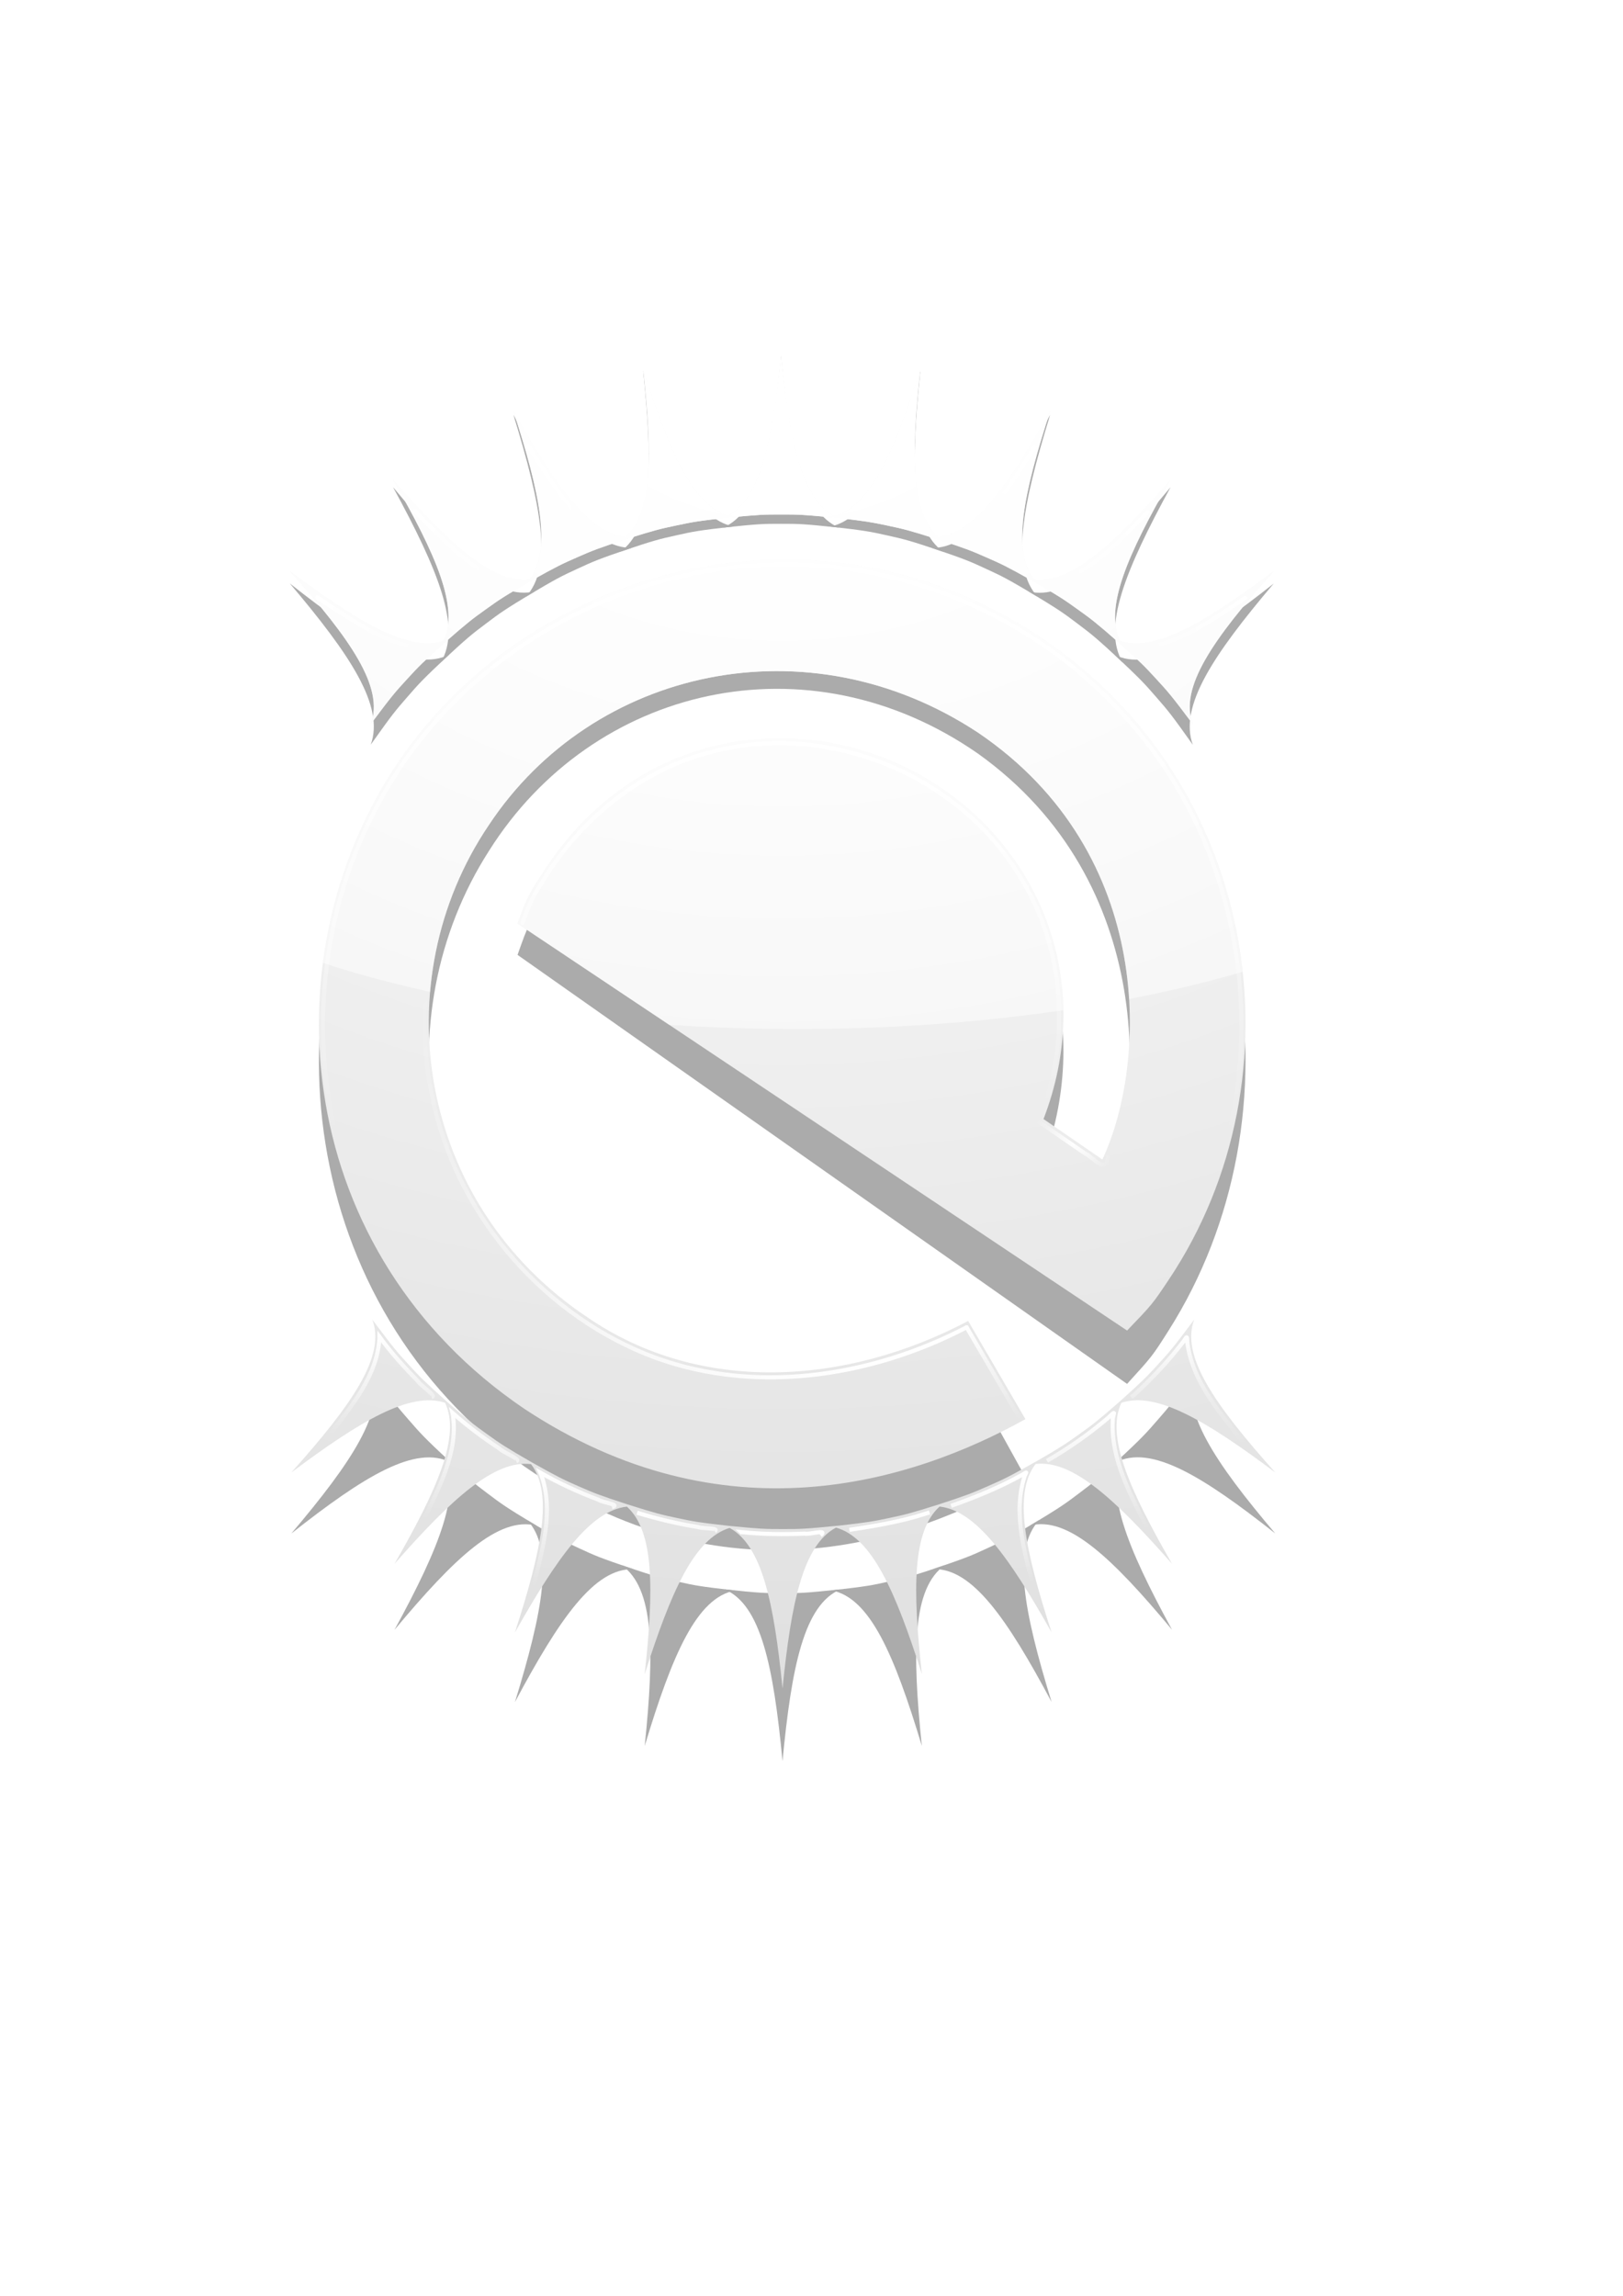 <?xml version="1.0" encoding="UTF-8" standalone="no"?>
<!-- Created with Sodipodi ("http://www.sodipodi.com/") -->
<svg
   xmlns:dc="http://purl.org/dc/elements/1.1/"
   xmlns:cc="http://web.resource.org/cc/"
   xmlns:rdf="http://www.w3.org/1999/02/22-rdf-syntax-ns#"
   xmlns:svg="http://www.w3.org/2000/svg"
   xmlns="http://www.w3.org/2000/svg"
   xmlns:xlink="http://www.w3.org/1999/xlink"
   xmlns:sodipodi="http://sodipodi.sourceforge.net/DTD/sodipodi-0.dtd"
   xmlns:inkscape="http://www.inkscape.org/namespaces/inkscape"
   id="svg559"
   sodipodi:version="0.32"
   width="210mm"
   height="297mm"
   sodipodi:docname="e_logo_shiny_white_curved.svg"
   sodipodi:docbase="/home/raster/C/data/new_e"
   inkscape:version="0.45.1"
   inkscape:output_extension="org.inkscape.output.svg.inkscape"
   inkscape:export-filename="/home/raster/C/data/new_e/e_logo_shiny_white_curved.png"
   inkscape:export-xdpi="68.417511"
   inkscape:export-ydpi="68.417511">
  <defs
     id="defs561">
    <linearGradient
       id="linearGradient3241">
      <stop
         style="stop-color:#ffffff;stop-opacity:1;"
         offset="0"
         id="stop3243" />
      <stop
         style="stop-color:#e0e0e0;stop-opacity:1;"
         offset="1"
         id="stop3245" />
    </linearGradient>
    <linearGradient
       id="linearGradient3584">
      <stop
         style="stop-color:#000000;stop-opacity:1;"
         offset="0"
         id="stop3586" />
      <stop
         style="stop-color:#000000;stop-opacity:0;"
         offset="1"
         id="stop3588" />
    </linearGradient>
    <linearGradient
       id="linearGradient3576">
      <stop
         style="stop-color:#ffffff;stop-opacity:1;"
         offset="0"
         id="stop3578" />
      <stop
         style="stop-color:#ffffff;stop-opacity:0;"
         offset="1"
         id="stop3580" />
    </linearGradient>
    <linearGradient
       id="linearGradient3568">
      <stop
         style="stop-color:#ffffff;stop-opacity:1;"
         offset="0"
         id="stop3570" />
      <stop
         style="stop-color:#ffffff;stop-opacity:0;"
         offset="1"
         id="stop3572" />
    </linearGradient>
    <linearGradient
       id="linearGradient3560">
      <stop
         style="stop-color:#ffffff;stop-opacity:1;"
         offset="0"
         id="stop3562" />
      <stop
         style="stop-color:#ffffff;stop-opacity:0;"
         offset="1"
         id="stop3564" />
    </linearGradient>
    <linearGradient
       id="linearGradient3552">
      <stop
         style="stop-color:#ffffff;stop-opacity:1;"
         offset="0"
         id="stop3554" />
      <stop
         style="stop-color:#ffffff;stop-opacity:0;"
         offset="1"
         id="stop3556" />
    </linearGradient>
    <linearGradient
       id="linearGradient3544">
      <stop
         style="stop-color:#ffffff;stop-opacity:1;"
         offset="0"
         id="stop3546" />
      <stop
         style="stop-color:#ffffff;stop-opacity:0;"
         offset="1"
         id="stop3548" />
    </linearGradient>
    <linearGradient
       id="linearGradient3536">
      <stop
         style="stop-color:#ffffff;stop-opacity:1;"
         offset="0"
         id="stop3538" />
      <stop
         style="stop-color:#ffffff;stop-opacity:0;"
         offset="1"
         id="stop3540" />
    </linearGradient>
    <linearGradient
       id="linearGradient3526">
      <stop
         style="stop-color:#ffffff;stop-opacity:1;"
         offset="0"
         id="stop3528" />
      <stop
         style="stop-color:#ffffff;stop-opacity:0;"
         offset="1"
         id="stop3530" />
    </linearGradient>
    <linearGradient
       id="linearGradient3509">
      <stop
         style="stop-color:#ffffff;stop-opacity:1;"
         offset="0"
         id="stop3511" />
      <stop
         style="stop-color:#ffffff;stop-opacity:0;"
         offset="1"
         id="stop3513" />
    </linearGradient>
    <linearGradient
       id="linearGradient3262">
      <stop
         style="stop-color:#ffffff;stop-opacity:1;"
         offset="0"
         id="stop3264" />
      <stop
         id="stop3274"
         offset="0.15"
         style="stop-color:#ffffff;stop-opacity:0.749;" />
      <stop
         id="stop3270"
         offset="0.35"
         style="stop-color:#ffffff;stop-opacity:0.498;" />
      <stop
         style="stop-color:#ffffff;stop-opacity:0.247;"
         offset="0.6"
         id="stop3272" />
      <stop
         style="stop-color:#ffffff;stop-opacity:0"
         offset="1"
         id="stop3266" />
    </linearGradient>
    <linearGradient
       id="linearGradient564">
      <stop
         style="stop-color:#000;stop-opacity:1;"
         offset="0"
         id="stop565" />
      <stop
         style="stop-color:#fff;stop-opacity:1;"
         offset="1"
         id="stop566" />
    </linearGradient>
    <linearGradient
       xlink:href="#linearGradient564"
       id="linearGradient567" />
    <radialGradient
       xlink:href="#linearGradient564"
       id="radialGradient568"
       cx="0.5"
       cy="0.5"
       r="0.5"
       fx="0.5"
       fy="0.5" />
    <radialGradient
       xlink:href="#linearGradient564"
       id="radialGradient620" />
    <clipPath
       clipPathUnits="userSpaceOnUse"
       id="clipPath3307">
      <path
         style="font-size:12px;fill:#000000;fill-opacity:1;fill-rule:evenodd;stroke:none;stroke-width:1;stroke-opacity:1"
         d="M 381.938,173.625 C 377.724,215.758 371.902,243.456 356.094,252.156 C 338.817,246.927 327.401,221.024 314.562,180.656 C 319.117,222.434 319.173,250.624 305.812,262.562 C 288.024,260.585 271.685,237.608 251.094,201.031 C 264.149,241.315 269.927,269.031 258.938,283.344 C 241.014,285.493 220.154,266.384 192.188,234.562 C 213.251,271.21 224.614,297.062 216.906,313.344 C 199.816,318.949 175.495,304.538 141.719,279.25 C 171.363,312.455 188.067,336.185 181.312,354.031 C 191.983,339.778 193.199,338.465 199.188,331.938 C 204.777,325.845 206.567,323.976 217.531,314.156 C 228.782,304.298 230.8,302.779 237.562,297.938 C 244.469,292.993 246.394,291.659 260.125,283.75 C 272.46,276.84 274.914,275.708 282.375,272.438 C 290.053,269.072 292.343,268.136 306.875,263.406 C 320.083,259.239 322.747,258.609 330.656,256.938 C 338.917,255.192 341.291,254.737 356.781,253.031 C 371.085,251.628 373.742,251.562 381.938,251.562 C 390.796,251.562 392.565,251.572 410.281,253.344 C 423.383,254.81 426.204,255.328 433.969,256.969 C 442.032,258.673 444.559,259.29 458.469,263.688 C 472.268,268.187 474.716,269.167 482.25,272.469 C 489.711,275.739 492.165,276.871 504.5,283.781 C 518.231,291.69 520.156,293.024 527.062,297.969 C 533.825,302.81 535.843,304.329 547.094,314.188 C 558.058,324.008 559.848,325.876 565.438,331.969 C 571.426,338.496 572.642,339.81 583.312,354.062 C 576.558,336.217 593.262,312.486 622.906,279.281 C 589.087,304.602 564.779,319.007 547.688,313.344 C 540.03,297.059 551.397,271.201 572.438,234.594 C 544.487,266.397 523.636,285.531 505.719,283.406 C 494.693,269.103 500.465,241.411 513.531,201.094 C 492.928,237.692 476.581,260.639 458.781,262.594 C 445.453,250.639 445.512,222.462 450.062,180.719 C 437.116,221.424 425.614,247.388 408.094,252.312 C 392.053,243.804 386.178,216.031 381.938,173.625 z M 384.812,273.594 C 383.436,273.588 382.063,273.605 380.688,273.625 C 307.353,274.672 236.21,311.098 194.031,373.719 C 129.451,470.802 144.91,613.322 256.438,688.844 C 353.965,753.272 445.431,724.974 501.469,693.875 L 473.469,645.875 C 413.069,677.72 342.312,681.537 287.781,644.438 C 203.924,588.894 187.428,479.756 239.094,403.344 C 289.927,326.646 395.117,303.275 478.312,358.219 C 565.894,417.601 560.801,520.761 539.094,566.938 C 529.505,560.341 519.901,553.753 510.312,547.156 C 535.308,482.394 509.868,418.478 459.812,384.969 C 400.924,345.546 315.439,352.246 267.625,423.5 C 258.277,437.634 258.263,437.655 253.094,451.562 L 551.188,650.562 C 563.521,637.72 563.522,637.715 571.406,625.938 C 638.425,525.827 615.09,382.308 509.281,311.938 C 470.704,285.945 427.479,273.758 384.812,273.594 z M 584.031,645.156 C 573.36,659.409 572.176,660.722 566.188,667.25 C 560.512,673.437 558.813,675.201 547.375,685.438 C 536.586,694.883 534.44,696.483 527.781,701.25 C 521.271,705.91 518.965,707.494 507.281,714.25 C 492.826,722.378 490.878,723.252 482.969,726.719 C 475.437,730.02 473.01,731.034 459.219,735.531 C 445.301,739.931 442.752,740.546 434.688,742.25 C 426.837,743.909 424.088,744.401 410.594,745.906 C 393.38,747.624 391.455,747.625 382.688,747.625 C 374.342,747.625 371.837,747.575 356.812,746.094 C 342.031,744.459 339.526,743.997 331.406,742.281 C 323.342,740.577 320.793,739.963 306.875,735.562 C 293.083,731.066 290.657,730.082 283.125,726.781 C 275.513,723.445 273.208,722.367 260.188,715.062 C 247.16,707.55 245.057,706.132 238.281,701.281 C 231.519,696.44 229.5,694.921 218.25,685.062 C 207.286,675.242 205.496,673.374 199.906,667.281 C 193.918,660.754 192.733,659.44 182.062,645.188 C 188.817,663.033 172.113,686.764 142.469,719.969 C 176.264,694.667 200.567,680.245 217.656,685.875 C 225.342,702.158 213.96,728.027 192.906,764.656 C 220.88,732.826 241.761,713.714 259.688,715.875 C 270.67,730.19 264.866,757.91 251.812,798.188 C 272.416,761.59 288.762,738.611 306.562,736.656 C 319.89,748.611 319.832,776.819 315.281,818.562 C 328.116,778.207 339.545,752.303 356.812,747.062 C 372.639,755.748 378.472,783.439 382.688,825.594 C 386.928,783.188 392.803,755.415 408.844,746.906 C 426.359,751.837 437.869,777.801 450.812,818.5 C 446.262,776.76 446.175,748.582 459.5,736.625 C 477.303,738.575 493.644,761.523 514.25,798.125 C 501.186,757.815 495.419,730.117 506.438,715.812 C 524.358,713.677 545.199,732.813 573.156,764.625 C 552.115,728.018 540.748,702.16 548.406,685.875 C 565.498,680.212 589.805,694.617 623.625,719.938 C 593.981,686.732 577.277,663.002 584.031,645.156 z "
         id="path3309" />
    </clipPath>
    <clipPath
       clipPathUnits="userSpaceOnUse"
       id="clipPath3311">
      <path
         id="path3313"
         d="M 381.938,173.625 C 377.724,215.758 371.902,243.456 356.094,252.156 C 338.817,246.927 327.401,221.024 314.562,180.656 C 319.117,222.434 319.173,250.624 305.812,262.562 C 288.024,260.585 271.685,237.608 251.094,201.031 C 264.149,241.315 269.927,269.031 258.938,283.344 C 241.014,285.493 220.154,266.384 192.188,234.562 C 213.251,271.21 224.614,297.062 216.906,313.344 C 199.816,318.949 175.495,304.538 141.719,279.25 C 171.363,312.455 188.067,336.185 181.312,354.031 C 191.983,339.778 193.199,338.465 199.188,331.938 C 204.777,325.845 206.567,323.976 217.531,314.156 C 228.782,304.298 230.8,302.779 237.562,297.938 C 244.469,292.993 246.394,291.659 260.125,283.75 C 272.46,276.84 274.914,275.708 282.375,272.438 C 290.053,269.072 292.343,268.136 306.875,263.406 C 320.083,259.239 322.747,258.609 330.656,256.938 C 338.917,255.192 341.291,254.737 356.781,253.031 C 371.085,251.628 373.742,251.562 381.938,251.562 C 390.796,251.562 392.565,251.572 410.281,253.344 C 423.383,254.81 426.204,255.328 433.969,256.969 C 442.032,258.673 444.559,259.29 458.469,263.688 C 472.268,268.187 474.716,269.167 482.25,272.469 C 489.711,275.739 492.165,276.871 504.5,283.781 C 518.231,291.69 520.156,293.024 527.062,297.969 C 533.825,302.81 535.843,304.329 547.094,314.188 C 558.058,324.008 559.848,325.876 565.438,331.969 C 571.426,338.496 572.642,339.81 583.312,354.062 C 576.558,336.217 593.262,312.486 622.906,279.281 C 589.087,304.602 564.779,319.007 547.688,313.344 C 540.03,297.059 551.397,271.201 572.438,234.594 C 544.487,266.397 523.636,285.531 505.719,283.406 C 494.693,269.103 500.465,241.411 513.531,201.094 C 492.928,237.692 476.581,260.639 458.781,262.594 C 445.453,250.639 445.512,222.462 450.062,180.719 C 437.116,221.424 425.614,247.388 408.094,252.312 C 392.053,243.804 386.178,216.031 381.938,173.625 z M 384.812,273.594 C 383.436,273.588 382.063,273.605 380.688,273.625 C 307.353,274.672 236.21,311.098 194.031,373.719 C 129.451,470.802 144.91,613.322 256.438,688.844 C 353.965,753.272 445.431,724.974 501.469,693.875 L 473.469,645.875 C 413.069,677.72 342.312,681.537 287.781,644.438 C 203.924,588.894 187.428,479.756 239.094,403.344 C 289.927,326.646 395.117,303.275 478.312,358.219 C 565.894,417.601 560.801,520.761 539.094,566.938 C 529.505,560.341 519.901,553.753 510.312,547.156 C 535.308,482.394 509.868,418.478 459.812,384.969 C 400.924,345.546 315.439,352.246 267.625,423.5 C 258.277,437.634 258.263,437.655 253.094,451.562 L 551.188,650.562 C 563.521,637.72 563.522,637.715 571.406,625.938 C 638.425,525.827 615.09,382.308 509.281,311.938 C 470.704,285.945 427.479,273.758 384.812,273.594 z M 584.031,645.156 C 573.36,659.409 572.176,660.722 566.188,667.25 C 560.512,673.437 558.813,675.201 547.375,685.438 C 536.586,694.883 534.44,696.483 527.781,701.25 C 521.271,705.91 518.965,707.494 507.281,714.25 C 492.826,722.378 490.878,723.252 482.969,726.719 C 475.437,730.02 473.01,731.034 459.219,735.531 C 445.301,739.931 442.752,740.546 434.688,742.25 C 426.837,743.909 424.088,744.401 410.594,745.906 C 393.38,747.624 391.455,747.625 382.688,747.625 C 374.342,747.625 371.837,747.575 356.812,746.094 C 342.031,744.459 339.526,743.997 331.406,742.281 C 323.342,740.577 320.793,739.963 306.875,735.562 C 293.083,731.066 290.657,730.082 283.125,726.781 C 275.513,723.445 273.208,722.367 260.188,715.062 C 247.16,707.55 245.057,706.132 238.281,701.281 C 231.519,696.44 229.5,694.921 218.25,685.062 C 207.286,675.242 205.496,673.374 199.906,667.281 C 193.918,660.754 192.733,659.44 182.062,645.188 C 188.817,663.033 172.113,686.764 142.469,719.969 C 176.264,694.667 200.567,680.245 217.656,685.875 C 225.342,702.158 213.96,728.027 192.906,764.656 C 220.88,732.826 241.761,713.714 259.688,715.875 C 270.67,730.19 264.866,757.91 251.812,798.188 C 272.416,761.59 288.762,738.611 306.562,736.656 C 319.89,748.611 319.832,776.819 315.281,818.562 C 328.116,778.207 339.545,752.303 356.812,747.062 C 372.639,755.748 378.472,783.439 382.688,825.594 C 386.928,783.188 392.803,755.415 408.844,746.906 C 426.359,751.837 437.869,777.801 450.812,818.5 C 446.262,776.76 446.175,748.582 459.5,736.625 C 477.303,738.575 493.644,761.523 514.25,798.125 C 501.186,757.815 495.419,730.117 506.438,715.812 C 524.358,713.677 545.199,732.813 573.156,764.625 C 552.115,728.018 540.748,702.16 548.406,685.875 C 565.498,680.212 589.805,694.617 623.625,719.938 C 593.981,686.732 577.277,663.002 584.031,645.156 z "
         style="font-size:12px;fill:#000000;fill-opacity:1;fill-rule:evenodd;stroke:none;stroke-width:1;stroke-opacity:1" />
    </clipPath>
    <filter
       inkscape:collect="always"
       id="filter3366">
      <feGaussianBlur
         inkscape:collect="always"
         stdDeviation="14.173"
         id="feGaussianBlur3368" />
    </filter>
    <linearGradient
       inkscape:collect="always"
       xlink:href="#linearGradient3509"
       id="linearGradient3532"
       x1="382.55"
       y1="280.106"
       x2="382.55"
       y2="557.28"
       gradientUnits="userSpaceOnUse" />
    <linearGradient
       inkscape:collect="always"
       xlink:href="#linearGradient3509"
       id="linearGradient3542"
       x1="386.752"
       y1="362.863"
       x2="386.752"
       y2="542.24"
       gradientUnits="userSpaceOnUse" />
    <radialGradient
       inkscape:collect="always"
       xlink:href="#linearGradient3509"
       id="radialGradient3550"
       cx="524.922"
       cy="558.965"
       fx="524.922"
       fy="558.965"
       r="17.516"
       gradientTransform="matrix(0.535,-0.845,1,0.633,-314.841,648.569)"
       gradientUnits="userSpaceOnUse" />
    <linearGradient
       inkscape:collect="always"
       xlink:href="#linearGradient3509"
       id="linearGradient3558"
       x1="419.641"
       y1="670.633"
       x2="232.289"
       y2="457.546"
       gradientUnits="userSpaceOnUse" />
    <linearGradient
       inkscape:collect="always"
       xlink:href="#linearGradient3509"
       id="linearGradient3566"
       x1="472.219"
       y1="648.469"
       x2="499.219"
       y2="694.031"
       gradientUnits="userSpaceOnUse" />
    <linearGradient
       inkscape:collect="always"
       xlink:href="#linearGradient3509"
       id="linearGradient3574"
       x1="381.342"
       y1="191.939"
       x2="383.047"
       y2="247.909"
       gradientUnits="userSpaceOnUse" />
    <linearGradient
       inkscape:collect="always"
       xlink:href="#linearGradient3509"
       id="linearGradient3582"
       x1="318.694"
       y1="198.748"
       x2="318.867"
       y2="255.631"
       gradientUnits="userSpaceOnUse" />
    <linearGradient
       inkscape:collect="always"
       xlink:href="#linearGradient3509"
       id="linearGradient3590"
       x1="445.795"
       y1="198.449"
       x2="438.592"
       y2="255.816"
       gradientUnits="userSpaceOnUse" />
    <linearGradient
       inkscape:collect="always"
       xlink:href="#linearGradient3509"
       id="linearGradient3604"
       x1="257.731"
       y1="240.825"
       x2="300.719"
       y2="240.825"
       gradientUnits="userSpaceOnUse" />
    <linearGradient
       inkscape:collect="always"
       xlink:href="#linearGradient3509"
       id="linearGradient3612"
       x1="202.38"
       y1="249.442"
       x2="245.951"
       y2="286.281"
       gradientUnits="userSpaceOnUse" />
    <linearGradient
       inkscape:collect="always"
       xlink:href="#linearGradient3509"
       id="linearGradient3630"
       x1="154.621"
       y1="291.527"
       x2="210.605"
       y2="315.246"
       gradientUnits="userSpaceOnUse" />
    <linearGradient
       inkscape:collect="always"
       xlink:href="#linearGradient3509"
       id="linearGradient3640"
       x1="506.375"
       y1="218.188"
       x2="475.691"
       y2="264.981"
       gradientUnits="userSpaceOnUse" />
    <linearGradient
       inkscape:collect="always"
       xlink:href="#linearGradient3509"
       id="linearGradient3650"
       x1="560.277"
       y1="249.844"
       x2="514.25"
       y2="285.781"
       gradientUnits="userSpaceOnUse" />
    <linearGradient
       inkscape:collect="always"
       xlink:href="#linearGradient3509"
       id="linearGradient3658"
       x1="609.406"
       y1="291.875"
       x2="558.266"
       y2="319.746"
       gradientUnits="userSpaceOnUse" />
    <linearGradient
       inkscape:collect="always"
       xlink:href="#linearGradient3509"
       id="linearGradient3690"
       x1="382.351"
       y1="749.875"
       x2="382.351"
       y2="779.82"
       gradientUnits="userSpaceOnUse" />
    <linearGradient
       inkscape:collect="always"
       xlink:href="#linearGradient3509"
       id="linearGradient3692"
       x1="433.342"
       y1="743.75"
       x2="439.752"
       y2="770.085"
       gradientUnits="userSpaceOnUse" />
    <linearGradient
       inkscape:collect="always"
       xlink:href="#linearGradient3509"
       id="linearGradient3694"
       x1="315.324"
       y1="739.156"
       x2="318.112"
       y2="781.101"
       gradientUnits="userSpaceOnUse" />
    <linearGradient
       inkscape:collect="always"
       xlink:href="#linearGradient3509"
       id="linearGradient3696"
       x1="263.92"
       y1="719.531"
       x2="262.1"
       y2="775.992"
       gradientUnits="userSpaceOnUse" />
    <linearGradient
       inkscape:collect="always"
       xlink:href="#linearGradient3509"
       id="linearGradient3698"
       x1="498.719"
       y1="722.675"
       x2="504.248"
       y2="773.816"
       gradientUnits="userSpaceOnUse" />
    <linearGradient
       inkscape:collect="always"
       xlink:href="#linearGradient3509"
       id="linearGradient3700"
       x1="221.066"
       y1="690.281"
       x2="221.639"
       y2="742.419"
       gradientUnits="userSpaceOnUse" />
    <linearGradient
       inkscape:collect="always"
       xlink:href="#linearGradient3509"
       id="linearGradient3702"
       x1="543.889"
       y1="690.369"
       x2="546.108"
       y2="748.354"
       gradientUnits="userSpaceOnUse" />
    <linearGradient
       inkscape:collect="always"
       xlink:href="#linearGradient3509"
       id="linearGradient3704"
       x1="186.598"
       y1="653.094"
       x2="186.598"
       y2="701.688"
       gradientUnits="userSpaceOnUse" />
    <linearGradient
       inkscape:collect="always"
       xlink:href="#linearGradient3262"
       id="linearGradient3706"
       x1="580.93"
       y1="653.381"
       x2="580.93"
       y2="706.513"
       gradientUnits="userSpaceOnUse" />
    <radialGradient
       inkscape:collect="always"
       xlink:href="#linearGradient3576"
       id="radialGradient3241"
       cx="382.672"
       cy="70.859"
       fx="382.672"
       fy="70.859"
       r="240.953"
       gradientTransform="matrix(-3.618,5.1137731e-8,-3.8343816e-8,-2.713,1767.058,365.838)"
       gradientUnits="userSpaceOnUse" />
    <radialGradient
       inkscape:collect="always"
       xlink:href="#linearGradient3241"
       id="radialGradient3247"
       cx="382.672"
       cy="262.566"
       fx="382.672"
       fy="262.566"
       r="240.953"
       gradientTransform="matrix(-3.536,0,0,-2.706,1735.92,884.075)"
       gradientUnits="userSpaceOnUse" />
  </defs>
  <sodipodi:namedview
     id="base"
     snaptogrid="true"
     showgrid="false"
     gridtolerance="5px"
     gridspacingy="2mm"
     gridspacingx="2mm"
     snaptoguides="false"
     bordercolor="#000000"
     borderopacity="0.329"
     inkscape:zoom="1.4203135"
     inkscape:cx="382.67187"
     inkscape:cy="552.7528"
     inkscape:window-width="1592"
     inkscape:window-height="1132"
     inkscape:window-x="0"
     inkscape:window-y="0"
     inkscape:current-layer="svg559" />
  <g
     id="g600"
     style="opacity:0.33;fill:#000000;fill-opacity:1;stroke:none;stroke-opacity:1;filter:url(#filter3366)"
     transform="matrix(1,0,0,1.054,-1.6535433e-5,-9.049)">
    <path
       style="font-size:12px;fill:#000000;fill-opacity:1;fill-rule:evenodd;stroke:none;stroke-width:1;stroke-opacity:1"
       d="M 253.096,451.55 L 551.179,650.567 C 563.513,637.725 563.513,637.725 571.397,625.947 C 638.416,525.836 615.106,382.312 509.296,311.941 C 403.106,240.39 261.529,273.532 194.043,373.725 C 129.463,470.809 144.913,613.335 256.441,688.857 C 353.968,753.285 445.417,724.962 501.454,693.863 L 473.477,645.883 C 413.077,677.728 342.313,681.523 287.782,644.423 C 203.924,588.88 187.427,479.765 239.093,403.352 C 289.926,326.654 395.124,303.27 478.319,358.214 C 565.901,417.596 560.789,520.773 539.082,566.949 C 529.494,560.353 519.905,553.756 510.316,547.16 C 535.312,482.398 509.883,418.471 459.828,384.962 C 400.939,345.539 315.428,352.254 267.614,423.509 C 258.265,437.643 258.265,437.643 253.096,451.55 z "
       id="path582"
       sodipodi:nodetypes="cccccccccccccccc" />
    <path
       style="fill:#000000;fill-opacity:1;fill-rule:evenodd;stroke:none;stroke-width:1pt;stroke-linecap:butt;stroke-linejoin:miter;stroke-opacity:1"
       d="M 381.948,173.622 C 377.519,217.913 371.318,246.26 353.602,253.346 C 371.318,251.575 373.09,251.575 381.948,251.575 C 390.807,251.575 392.578,251.575 410.295,253.346 C 392.578,246.26 386.378,217.913 381.948,173.622 z "
       id="path578"
       sodipodi:nodetypes="ccccc" />
    <path
       style="font-size:12px;fill:#000000;fill-opacity:1;fill-rule:evenodd;stroke:none;stroke-width:1;stroke-opacity:1"
       d="M 314.549,180.666 C 319.373,224.916 319.167,253.932 303.299,264.528 C 320.266,259.132 322,258.766 330.667,256.934 C 339.334,255.103 341.067,254.736 358.767,252.807 C 339.968,249.536 328.04,223.084 314.549,180.666 z "
       id="path579"
       sodipodi:nodetypes="ccccc" />
    <path
       style="font-size:12px;fill:#000000;fill-opacity:1;fill-rule:evenodd;stroke:none;stroke-width:1;stroke-opacity:1"
       d="M 251.09,201.04 C 264.813,243.384 270.513,271.836 257.131,285.438 C 272.646,276.704 274.269,275.992 282.382,272.436 C 290.495,268.88 292.118,268.169 309.055,262.68 C 289.984,263.301 272.926,239.828 251.09,201.04 z "
       id="path584"
       sodipodi:nodetypes="ccccc" />
    <path
       style="font-size:12px;fill:#000000;fill-opacity:1;fill-rule:evenodd;stroke:none;stroke-opacity:1"
       d="M 192.187,234.547 C 214.369,273.139 225.828,299.797 215.548,315.872 C 228.922,304.119 230.362,303.087 237.565,297.931 C 244.768,292.774 246.208,291.743 261.645,282.87 C 243.114,287.421 221.571,267.982 192.187,234.547 z "
       id="path585"
       sodipodi:nodetypes="ccccc" />
    <path
       style="font-size:12px;fill:#000000;fill-opacity:1;fill-rule:evenodd;stroke:none;stroke-opacity:1"
       d="M 141.732,279.238 C 171.376,312.444 188.073,336.175 181.319,354.021 C 191.989,339.768 193.187,338.463 199.175,331.935 C 205.164,325.408 206.361,324.102 219.643,312.244 C 202.445,320.509 177.365,305.916 141.732,279.238 z "
       id="path586"
       sodipodi:nodetypes="ccccc" />
    <path
       style="font-size:12px;fill:#000000;fill-opacity:1;fill-rule:evenodd;stroke:none;stroke-width:1;stroke-opacity:1"
       d="M 450.076,180.709 C 445.252,224.959 445.458,253.975 461.327,264.571 C 444.359,259.175 442.626,258.809 433.959,256.977 C 425.292,255.146 423.559,254.779 405.859,252.85 C 424.658,249.579 436.585,223.127 450.076,180.709 z "
       id="path587"
       sodipodi:nodetypes="ccccc" />
    <path
       style="font-size:12px;fill:#000000;fill-opacity:1;fill-rule:evenodd;stroke:none;stroke-width:1;stroke-opacity:1"
       d="M 513.536,201.083 C 499.813,243.427 494.113,271.879 507.495,285.481 C 491.979,276.747 490.357,276.035 482.244,272.479 C 474.13,268.923 472.508,268.212 455.57,262.723 C 474.641,263.344 491.7,239.871 513.536,201.083 z "
       id="path588"
       sodipodi:nodetypes="ccccc" />
    <path
       style="font-size:12px;fill:#000000;fill-opacity:1;fill-rule:evenodd;stroke:none;stroke-opacity:1"
       d="M 572.438,234.59 C 550.257,273.182 538.798,299.84 549.078,315.915 C 535.704,304.162 534.263,303.13 527.061,297.974 C 519.858,292.817 518.418,291.786 502.981,282.913 C 521.511,287.464 543.054,268.025 572.438,234.59 z "
       id="path589"
       sodipodi:nodetypes="ccccc" />
    <path
       style="font-size:12px;fill:#000000;fill-opacity:1;fill-rule:evenodd;stroke:none;stroke-opacity:1"
       d="M 622.893,279.281 C 593.249,312.487 576.553,336.218 583.307,354.064 C 572.636,339.811 571.438,338.506 565.45,331.978 C 559.462,325.45 558.264,324.145 544.982,312.287 C 562.181,320.552 587.261,305.959 622.893,279.281 z "
       id="path590"
       sodipodi:nodetypes="ccccc" />
    <path
       style="fill:#000000;fill-opacity:1;fill-rule:evenodd;stroke:none;stroke-width:1pt;stroke-linecap:butt;stroke-linejoin:miter;stroke-opacity:1"
       d="M 382.677,825.591 C 378.248,781.299 372.047,752.953 354.331,745.866 C 372.047,747.638 373.819,747.638 382.677,747.638 C 391.536,747.638 393.307,747.638 411.024,745.866 C 393.307,752.953 387.106,781.299 382.677,825.591 z "
       id="path591"
       sodipodi:nodetypes="ccccc" />
    <path
       style="font-size:12px;fill:#000000;fill-opacity:1;fill-rule:evenodd;stroke:none;stroke-width:1;stroke-opacity:1"
       d="M 315.278,818.547 C 320.102,774.297 319.896,745.281 304.028,734.684 C 320.995,740.081 322.729,740.447 331.395,742.279 C 340.062,744.11 341.796,744.476 359.496,746.406 C 340.697,749.677 328.769,776.128 315.278,818.547 z "
       id="path592"
       sodipodi:nodetypes="ccccc" />
    <path
       style="font-size:12px;fill:#000000;fill-opacity:1;fill-rule:evenodd;stroke:none;stroke-width:1;stroke-opacity:1"
       d="M 251.819,798.172 C 265.542,755.828 271.241,727.377 257.86,713.774 C 273.375,722.509 274.998,723.22 283.111,726.776 C 291.224,730.332 292.847,731.043 309.784,736.533 C 290.713,735.911 273.655,759.384 251.819,798.172 z "
       id="path593"
       sodipodi:nodetypes="ccccc" />
    <path
       style="font-size:12px;fill:#000000;fill-opacity:1;fill-rule:evenodd;stroke:none;stroke-opacity:1"
       d="M 192.916,764.665 C 215.097,726.074 226.556,699.416 216.276,683.34 C 229.65,695.094 231.091,696.125 238.294,701.282 C 245.496,706.438 246.937,707.47 262.374,716.342 C 243.843,711.791 222.3,731.23 192.916,764.665 z "
       id="path594"
       sodipodi:nodetypes="ccccc" />
    <path
       style="font-size:12px;fill:#000000;fill-opacity:1;fill-rule:evenodd;stroke:none;stroke-opacity:1"
       d="M 142.461,719.974 C 172.105,686.769 188.802,663.037 182.047,645.191 C 192.718,659.444 193.916,660.75 199.904,667.278 C 205.893,673.805 207.09,675.111 220.372,686.968 C 203.173,678.704 178.093,693.297 142.461,719.974 z "
       id="path595"
       sodipodi:nodetypes="ccccc" />
    <path
       style="font-size:12px;fill:#000000;fill-opacity:1;fill-rule:evenodd;stroke:none;stroke-width:1;stroke-opacity:1"
       d="M 450.805,818.504 C 445.981,774.254 446.187,745.238 462.055,734.641 C 445.088,740.038 443.355,740.404 434.688,742.236 C 426.021,744.067 424.288,744.433 406.587,746.363 C 425.386,749.634 437.314,776.085 450.805,818.504 z "
       id="path596"
       sodipodi:nodetypes="ccccc" />
    <path
       style="font-size:12px;fill:#000000;fill-opacity:1;fill-rule:evenodd;stroke:none;stroke-width:1;stroke-opacity:1"
       d="M 514.265,798.129 C 500.541,755.785 494.842,727.334 508.223,713.731 C 492.708,722.466 491.086,723.177 482.972,726.733 C 474.859,730.289 473.236,731 456.299,736.49 C 475.37,735.868 492.428,759.341 514.265,798.129 z "
       id="path597"
       sodipodi:nodetypes="ccccc" />
    <path
       style="font-size:12px;fill:#000000;fill-opacity:1;fill-rule:evenodd;stroke:none;stroke-opacity:1"
       d="M 573.167,764.622 C 550.986,726.031 539.527,699.373 549.807,683.297 C 536.433,695.051 534.992,696.082 527.79,701.239 C 520.587,706.395 519.146,707.427 503.71,716.299 C 522.24,711.748 543.783,731.187 573.167,764.622 z "
       id="path598"
       sodipodi:nodetypes="ccccc" />
    <path
       style="font-size:12px;fill:#000000;fill-opacity:1;fill-rule:evenodd;stroke:none;stroke-opacity:1"
       d="M 623.622,719.931 C 593.978,686.726 577.282,662.994 584.036,645.148 C 573.365,659.401 572.167,660.707 566.179,667.235 C 560.191,673.762 558.993,675.068 545.711,686.925 C 562.91,678.661 587.99,693.254 623.622,719.931 z "
       id="path599"
       sodipodi:nodetypes="ccccc" />
  </g>
  <rect
     style="opacity:1;fill:url(#radialGradient3247);fill-opacity:1.0;stroke:none"
     id="rect2233"
     width="637.795"
     height="708.661"
     x="70.866"
     y="131.102"
     clip-path="url(#clipPath3311)" />
  <path
     style="fill:url(#radialGradient3241);fill-opacity:1;stroke:none"
     clip-path="url(#clipPath3307)"
     d="M 106.299,166.535 L 673.228,166.535 C 673.228,166.535 814.961,379.134 673.228,450 C 531.496,520.866 248.031,520.866 106.299,450 C -35.433,379.134 106.299,166.535 106.299,166.535 z "
     id="rect2235"
     sodipodi:nodetypes="cczzc" />
  <path
     style="font-size:12px;fill:none;fill-opacity:1;fill-rule:evenodd;stroke:url(#linearGradient3574);stroke-width:2;stroke-opacity:1;stroke-linecap:round;stroke-miterlimit:4;stroke-dasharray:none"
     d="M 401.844,250.781 C 388.459,237.217 386.113,217.036 382.926,199.041 C 382.635,198.003 382.026,190.329 381.781,193 C 378.733,212.087 376.785,232.985 364.25,248.531"
     id="path3507"
     sodipodi:nodetypes="cccc" />
  <path
     style="font-size:12px;fill:none;fill-opacity:1;fill-rule:evenodd;stroke:url(#linearGradient3582);stroke-width:2;stroke-opacity:1;stroke-linecap:round;stroke-miterlimit:4;stroke-dasharray:none"
     d="M 350.188,252.188 C 334.59,242.249 328.144,223.714 321.462,207.374 C 320.692,205.839 318.322,197.827 318.344,199.469 C 319.253,218.999 321.829,240.157 312.375,258.031"
     id="path3505"
     sodipodi:nodetypes="cccc" />
  <path
     style="font-size:12px;fill:none;fill-opacity:1;fill-rule:evenodd;stroke:url(#linearGradient3590);stroke-width:2;stroke-opacity:1;stroke-linecap:round;stroke-miterlimit:4;stroke-dasharray:none"
     d="M 453.719,260.406 C 443.327,244.191 445.25,223.876 445.877,205.44 C 445.777,204.381 446.848,196.391 445.938,199.781 C 439.013,217.877 432.69,238.115 417.031,250.594"
     id="path3503"
     sodipodi:nodetypes="cccc" />
  <path
     style="font-size:12px;fill:none;fill-opacity:1;fill-rule:evenodd;stroke:url(#linearGradient3604);stroke-width:2;stroke-opacity:1;stroke-linecap:round;stroke-miterlimit:4;stroke-dasharray:none"
     d="M 300.219,263.75 C 282.638,256.924 272.391,239.48 262.375,224.5 C 262.011,224.331 256.9,214.904 258.562,218.875"
     id="path3501"
     sodipodi:nodetypes="ccc" />
  <path
     style="font-size:12px;fill:none;fill-opacity:1;fill-rule:evenodd;stroke:url(#linearGradient3640);stroke-width:2;stroke-opacity:1;stroke-linecap:round;stroke-miterlimit:4;stroke-dasharray:none"
     d="M 505.875,218.688 C 495.515,234.82 485.334,253.134 467.875,262.406"
     id="path3499"
     sodipodi:nodetypes="cc" />
  <path
     style="font-size:12px;fill:none;fill-opacity:1;fill-rule:evenodd;stroke:url(#linearGradient3612);stroke-width:2;stroke-opacity:1;stroke-linecap:round;stroke-miterlimit:4;stroke-dasharray:none"
     d="M 253.406,285.781 C 234.676,282.866 221.068,267.911 208.125,255.344 C 207.191,254.586 201.831,248.252 203.062,250.375"
     id="path3497"
     sodipodi:nodetypes="ccc" />
  <path
     style="font-size:12px;fill:none;fill-opacity:1;fill-rule:evenodd;stroke:url(#linearGradient3650);stroke-width:2;stroke-opacity:1;stroke-linecap:round;stroke-miterlimit:4;stroke-dasharray:none"
     d="M 561.312,250.344 C 547.76,264.032 533.963,279.927 514.75,285.281"
     id="path3495"
     sodipodi:nodetypes="cc" />
  <path
     style="font-size:12px;fill:none;fill-opacity:1;fill-rule:evenodd;stroke:url(#radialGradient3550);stroke-width:2;stroke-opacity:1;stroke-linecap:round;stroke-miterlimit:4;stroke-dasharray:none"
     d="M 541.938,565.969 C 540.643,574.267 534.688,565.818 530.552,563.934 C 523.002,558.749 515.46,553.554 507.906,548.375"
     id="path3493"
     sodipodi:nodetypes="ccc" />
  <path
     style="font-size:12px;fill:none;fill-opacity:1.0;fill-rule:evenodd;stroke:url(#linearGradient3630);stroke-width:2;stroke-opacity:1;stroke-linecap:round;stroke-miterlimit:4;stroke-dasharray:none"
     d="M 212.094,316.812 C 193.221,317.822 176.945,306.048 161.731,296.479 C 160.696,296.157 152.222,289.262 156.156,293.281"
     id="path3491"
     sodipodi:nodetypes="ccc" />
  <path
     style="font-size:12px;fill:none;fill-opacity:1;fill-rule:evenodd;stroke:url(#linearGradient3658);stroke-width:2;stroke-opacity:1;stroke-linecap:round;stroke-miterlimit:4;stroke-dasharray:none"
     d="M 608.906,292.375 C 592.829,302.976 576.152,315.666 556.25,317"
     id="path3489"
     sodipodi:nodetypes="cc" />
  <path
     style="font-size:12px;fill:none;fill-opacity:1;fill-rule:evenodd;stroke:url(#linearGradient3706);stroke-width:2;stroke-opacity:1;stroke-miterlimit:4;stroke-dasharray:none"
     d="M 608.547,706.013 C 596.87,691.088 583.234,675.858 580.625,656.438 C 580.516,654.604 580.758,652.339 579.188,655.344 C 571.489,665.447 562.752,674.74 553.312,683.219"
     id="path3487"
     sodipodi:nodetypes="cccc" />
  <path
     style="font-size:12px;fill:none;fill-opacity:1;fill-rule:evenodd;stroke:url(#linearGradient3704);stroke-width:2;stroke-opacity:1;stroke-miterlimit:4;stroke-dasharray:none"
     d="M 211.062,683.125 C 213.877,682.753 206.009,677.821 204.242,675.211 C 197.588,668.407 191.18,661.281 185.562,653.594 L 185.562,654.438 C 184.414,672.642 172.047,687.244 161.531,701.188"
     id="path3485"
     sodipodi:nodetypes="ccccc" />
  <path
     style="font-size:12px;fill:none;fill-opacity:1;fill-rule:evenodd;stroke:url(#linearGradient3702);stroke-width:2;stroke-opacity:1;stroke-miterlimit:4;stroke-dasharray:none"
     d="M 561.32,747.854 C 553.076,731.169 543.072,713.585 544.188,694.344 C 544.066,691.711 546.47,688.84 542.344,692.875 C 532.929,700.905 522.751,708.089 512,714.25"
     id="path3483"
     sodipodi:nodetypes="cccc" />
  <path
     style="font-size:12px;fill:none;fill-opacity:1;fill-rule:evenodd;stroke:url(#linearGradient3700);stroke-width:2;stroke-opacity:1;stroke-miterlimit:4;stroke-dasharray:none"
     d="M 252.5,714.531 C 255.039,713.496 246.349,710.441 244.113,708.178 C 236.079,702.885 228.443,697.151 221.25,690.781 L 221.438,691.562 C 224.245,710.009 214.611,727.422 207.031,743.531"
     id="path3481"
     sodipodi:nodetypes="ccccc" />
  <path
     style="font-size:12px;fill:none;fill-opacity:1;fill-rule:evenodd;stroke:url(#linearGradient3698);stroke-width:2;stroke-opacity:1;stroke-miterlimit:4;stroke-dasharray:none"
     d="M 506.198,779.234 C 501.581,760.888 495.158,741.118 500.875,722.344 C 501.294,720.389 503.511,718.778 499.469,721.312 C 488.674,727.368 476.223,732.38 465.125,736.281"
     id="path3479"
     sodipodi:nodetypes="cccc" />
  <path
     style="font-size:12px;fill:none;fill-opacity:1;fill-rule:evenodd;stroke:url(#linearGradient3696);stroke-width:2;stroke-opacity:1;stroke-miterlimit:4;stroke-dasharray:none"
     d="M 299.25,736.906 C 303.939,735.638 294.29,734.63 292.717,733.308 C 282.864,729.602 273.357,725.207 264.219,720.031 L 264.5,720.656 C 271.163,738.492 265.151,757.815 260.91,775.492"
     id="path3477"
     sodipodi:nodetypes="ccccc" />
  <path
     style="font-size:12px;fill:none;fill-opacity:1;fill-rule:evenodd;stroke:url(#linearGradient3694);stroke-width:2;stroke-opacity:1;stroke-miterlimit:4;stroke-dasharray:none"
     d="M 349.531,748.719 C 352.095,746.918 343.438,747.543 341.312,746.625 C 331.297,745.077 320.759,742.446 311.562,739.656"
     id="path3475"
     sodipodi:nodetypes="ccc" />
  <path
     style="font-size:12px;fill:none;fill-opacity:1;fill-rule:evenodd;stroke:url(#linearGradient3692);stroke-width:2;stroke-opacity:1;stroke-miterlimit:4;stroke-dasharray:none"
     d="M 454.594,739.5 C 453.708,739.771 452.823,740.042 451.938,740.312 C 440.233,744.104 426.683,746.333 415.375,748"
     id="path3473"
     sodipodi:nodetypes="ccc" />
  <path
     style="font-size:12px;fill:none;fill-opacity:1;fill-rule:evenodd;stroke:url(#linearGradient3690);stroke-width:2;stroke-opacity:1;stroke-miterlimit:4;stroke-dasharray:none"
     d="M 401.25,750.656 C 405.227,747.39 395.573,750.5 393.562,749.844 C 383.209,750.293 372.814,750.17 362.5,749.094 L 363,749.562"
     id="path3407"
     sodipodi:nodetypes="cccc" />
  <path
     id="path3517"
     d="M 595.25,573.469 C 620.61,499.515 604.647,412.748 553.125,353.719 C 510.716,304.285 446.085,274.661 380.719,276.062 C 300.161,276.751 221.367,322.982 184.159,394.697 C 146.988,464.294 149.338,553.417 191.843,620.101"
     style="font-size:12px;fill:none;fill-opacity:1;fill-rule:evenodd;stroke:url(#linearGradient3532);stroke-width:2;stroke-opacity:1;stroke-linecap:round;stroke-miterlimit:4;stroke-dasharray:none"
     sodipodi:nodetypes="ccccc" />
  <path
     id="path3519"
     d="M 507.906,548.375 C 523.909,509.422 521.005,462.974 497.97,427.339 C 467.952,378.684 405.712,353.357 350.281,367.062 C 313.928,375.445 283.2,400.837 264.39,432.524 C 260.406,438.263 257.866,444.666 255.531,451.219"
     style="font-size:12px;fill:none;fill-opacity:1;fill-rule:evenodd;stroke:url(#linearGradient3542);stroke-width:2;stroke-opacity:1;stroke-linecap:round;stroke-miterlimit:4;stroke-dasharray:none"
     sodipodi:nodetypes="ccccc" />
  <path
     id="path3521"
     d="M 472.719,648.969 C 425.089,673.848 366.317,682.512 315.512,661.903 C 262.861,640.334 222.293,591.631 211.258,535.679 C 200.203,483.735 214.805,427.18 249.062,387.125"
     style="font-size:12px;fill:none;fill-opacity:1;fill-rule:evenodd;stroke:url(#linearGradient3558);stroke-width:2;stroke-opacity:1;stroke-linecap:round;stroke-miterlimit:4;stroke-dasharray:none"
     sodipodi:nodetypes="cccc" />
  <path
     id="path3523"
     d="M 498.719,693.531 C 490.052,678.677 481.385,663.823 472.719,648.969"
     style="font-size:12px;fill:none;fill-opacity:1;fill-rule:evenodd;stroke:url(#linearGradient3566);stroke-width:2;stroke-opacity:1;stroke-linecap:round;stroke-miterlimit:4;stroke-dasharray:none"
     sodipodi:nodetypes="cc" />
</svg>
